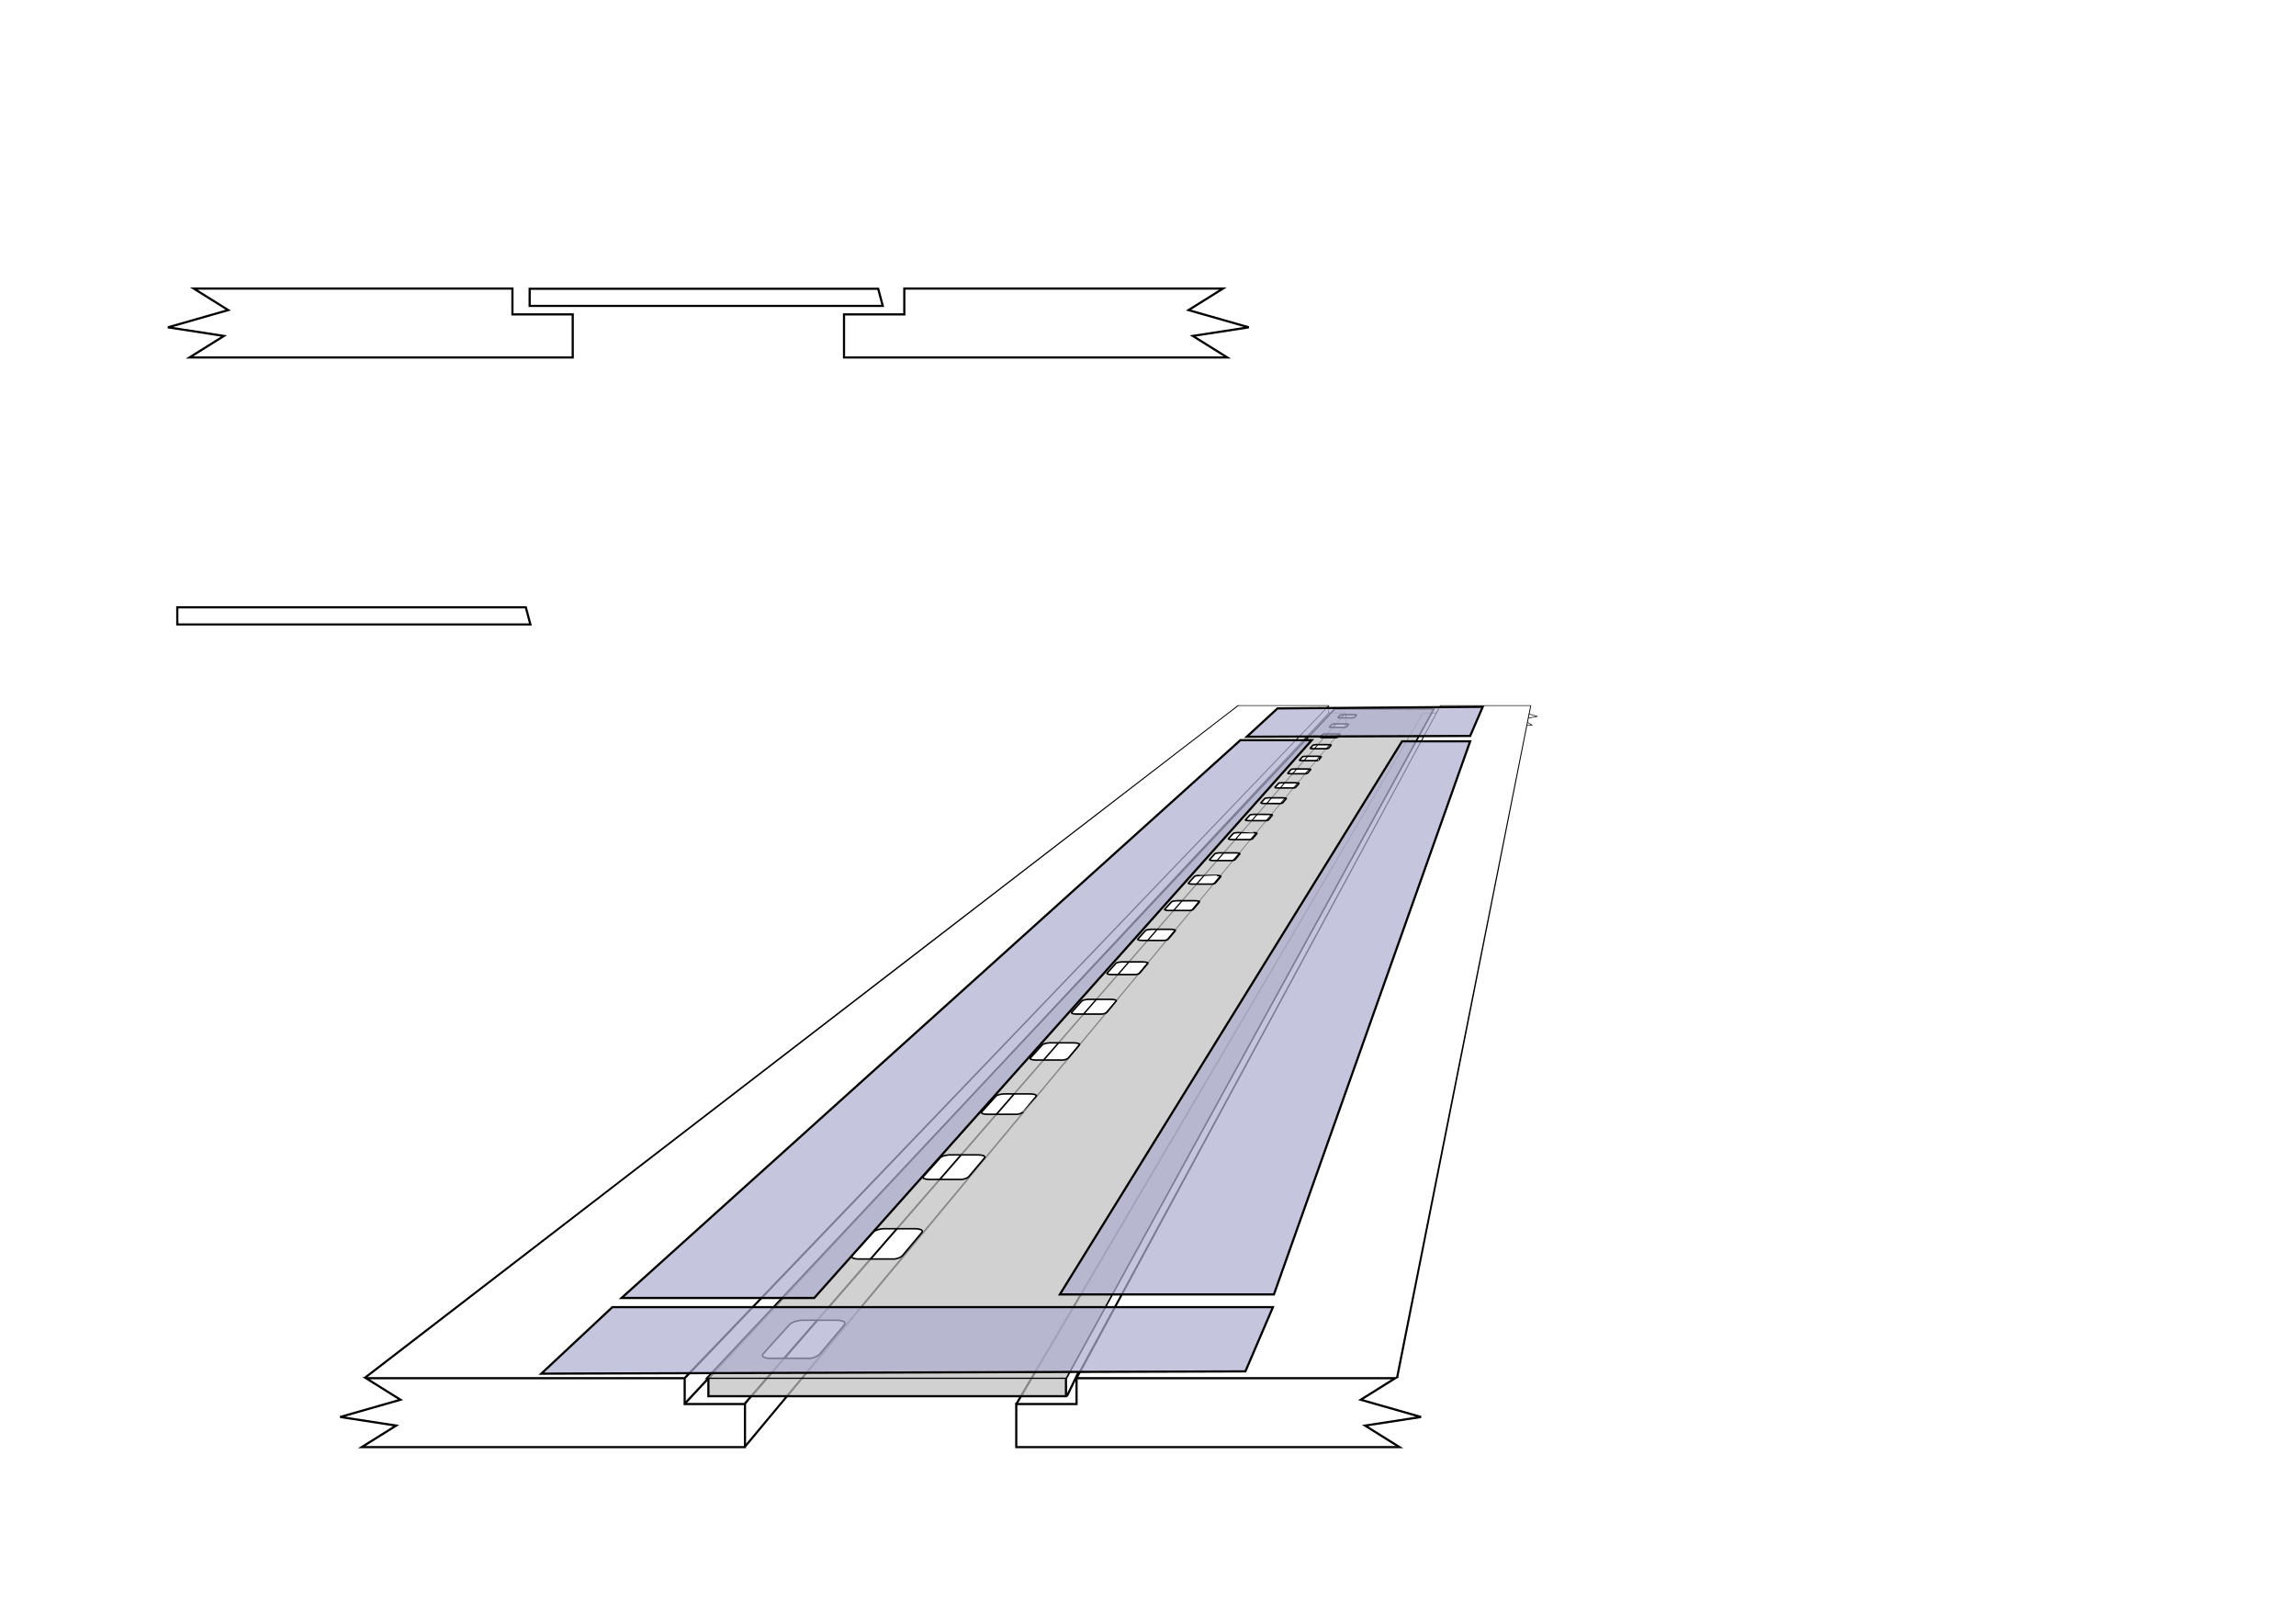 <?xml version="1.0" encoding="UTF-8" standalone="no"?>
<!-- Created with Inkscape (http://www.inkscape.org/) -->
<svg
   xmlns:dc="http://purl.org/dc/elements/1.1/"
   xmlns:cc="http://creativecommons.org/ns#"
   xmlns:rdf="http://www.w3.org/1999/02/22-rdf-syntax-ns#"
   xmlns:svg="http://www.w3.org/2000/svg"
   xmlns="http://www.w3.org/2000/svg"
   xmlns:sodipodi="http://sodipodi.sourceforge.net/DTD/sodipodi-0.dtd"
   xmlns:inkscape="http://www.inkscape.org/namespaces/inkscape"
   width="1052.362"
   height="744.094"
   id="svg2"
   sodipodi:version="0.32"
   inkscape:version="0.45+0.46pre2"
   version="1.0"
   sodipodi:docbase="c:\temp"
   sodipodi:docname="film_holder.svg"
   inkscape:output_extension="org.inkscape.output.svg.inkscape">
  <sodipodi:namedview
     id="base"
     pagecolor="#ffffff"
     bordercolor="#666666"
     borderopacity="1.0"
     gridtolerance="10000"
     guidetolerance="10"
     objecttolerance="10"
     inkscape:pageopacity="0.0"
     inkscape:pageshadow="2"
     inkscape:zoom="0.95124916"
     inkscape:cx="390.66234"
     inkscape:cy="294.44783"
     inkscape:document-units="px"
     inkscape:current-layer="layer1"
     width="1052.362px"
     height="744.094px"
     inkscape:window-width="1280"
     inkscape:window-height="731"
     inkscape:window-x="0"
     inkscape:window-y="30"
     showgrid="false" />
  <defs
     id="defs4">
    <inkscape:perspective
       sodipodi:type="inkscape:persp3d"
       inkscape:vp_x="-50 : 600 : 1"
       inkscape:vp_y="0 : 1000 : 0"
       inkscape:vp_z="700 : 600 : 1"
       inkscape:persp3d-origin="300 : 400 : 1"
       id="perspective2529" />
    <inkscape:perspective
       id="perspective3154"
       inkscape:persp3d-origin="300 : 400 : 1"
       inkscape:vp_z="700 : 600 : 1"
       inkscape:vp_y="0 : 1000 : 0"
       inkscape:vp_x="-50 : 600 : 1"
       sodipodi:type="inkscape:persp3d" />
    <inkscape:perspective
       id="perspective2553"
       inkscape:persp3d-origin="300 : 400 : 1"
       inkscape:vp_z="700 : 600 : 1"
       inkscape:vp_y="0 : 1000 : 0"
       inkscape:vp_x="-50 : 600 : 1"
       sodipodi:type="inkscape:persp3d" />
  </defs>
  <g
     id="layer1"
     inkscape:groupmode="layer"
     inkscape:label="Layer 1"
     style="display:inline">
    <path
       id="path1872"
       d="M 88.818,132.24 L 234.873,132.24 L 234.873,144.082 L 262.505,144.082 L 262.505,163.819 L 86.844,163.819 L 102.634,153.951 L 76.975,150.003 L 104.607,142.108 L 88.818,132.24 z"
       style="fill:none;fill-rule:evenodd;stroke:#000000;stroke-width:1px;stroke-linecap:butt;stroke-linejoin:miter;stroke-opacity:1" />
    <path
       style="fill:none;fill-rule:evenodd;stroke:#000000;stroke-width:1px;stroke-linecap:butt;stroke-linejoin:miter;stroke-opacity:1"
       d="M 560.538,132.24 L 414.482,132.24 L 414.482,144.082 L 386.85,144.082 L 386.85,163.819 L 562.512,163.819 L 546.722,153.951 L 572.38,150.003 L 544.748,142.108 L 560.538,132.24 z"
       id="path1874" />
    <path
       id="path1876"
       d="M 242.768,140.187 L 404.614,140.187 L 402.508,132.328 L 242.768,132.328 L 242.768,140.187 z"
       style="fill:none;fill-rule:evenodd;stroke:#000000;stroke-width:1px;stroke-linecap:butt;stroke-linejoin:miter;stroke-opacity:1" />
    <path
       style="fill:none;fill-rule:evenodd;stroke:#000000;stroke-width:1px;stroke-linecap:butt;stroke-linejoin:miter;stroke-opacity:1"
       d="M 167.767,631.592 L 313.822,631.592 L 313.822,643.434 L 341.454,643.434 L 341.454,663.172 L 165.793,663.172 L 181.583,653.303 L 155.924,649.356 L 183.556,641.461 L 167.767,631.592 z"
       id="path1878" />
    <path
       id="path1880"
       d="M 639.487,631.592 L 493.431,631.592 L 493.431,643.434 L 465.799,643.434 L 465.799,663.172 L 641.461,663.172 L 625.671,653.303 L 651.329,649.356 L 623.697,641.461 L 639.487,631.592 z"
       style="fill:none;fill-rule:evenodd;stroke:#000000;stroke-width:1px;stroke-linecap:butt;stroke-linejoin:miter;stroke-opacity:1" />
    <path
       style="fill:none;fill-rule:evenodd;stroke:#000000;stroke-width:1px;stroke-linecap:butt;stroke-linejoin:miter;stroke-opacity:1"
       d="M 81.262,286.17 L 243.107,286.17 L 241.001,278.31 L 81.262,278.31 L 81.262,286.17 z"
       id="path1882" />
    <path
       sodipodi:nodetypes="ccccc"
       id="path1884"
       d="M 567.495,323.333 L 609.02,323.333 L 609.02,326.7 L 616.876,326.7 L 616.876,332.312"
       style="fill:none;fill-rule:evenodd;stroke:#000000;stroke-width:0.284px;stroke-linecap:butt;stroke-linejoin:miter;stroke-opacity:1" />
    <path
       sodipodi:nodetypes="cccccccccc"
       style="fill:none;fill-rule:evenodd;stroke:#000000;stroke-width:0.284px;stroke-linecap:butt;stroke-linejoin:miter;stroke-opacity:1"
       d="M 658.438,326.7 L 652.229,326.7 M 701.611,323.333 L 660.085,323.333 M 700.519,329.08 L 704.707,328.316 L 700.779,327.194 M 699.799,332.312 L 702.172,332.312 L 700.13,330.976"
       id="path1886" />
    <path
       sodipodi:nodetypes="cccccccccc"
       id="path1888"
       d="M 616.453,326.688 L 341.062,642.844 L 341.094,642.844 L 341.438,643.188 L 341.812,643.531 L 341.812,643.5 L 342.719,642.625 L 342.625,642.562 L 616.797,326.87 L 616.453,326.688 z"
       style="fill:#000000;fill-opacity:1;fill-rule:evenodd;stroke:none;stroke-width:0.999px;stroke-linecap:butt;stroke-linejoin:miter;stroke-opacity:1" />
    <path
       sodipodi:nodetypes="ccccc"
       id="path1890"
       d="M 616.895,331.989 L 341.25,662.438 L 342,663.062 L 617,332.344 L 616.895,331.989 z"
       style="fill:#000000;fill-opacity:1;fill-rule:evenodd;stroke:none;stroke-width:0.998px;stroke-linecap:butt;stroke-linejoin:miter;stroke-opacity:1" />
    <path
       sodipodi:nodetypes="ccccc"
       id="path1892"
       d="M 609.083,326.427 L 313.5,642.906 L 314.25,643.594 L 609.224,326.812 L 609.083,326.427 z"
       style="fill:#000000;fill-opacity:1;fill-rule:evenodd;stroke:none;stroke-width:1.001px;stroke-linecap:butt;stroke-linejoin:miter;stroke-opacity:1" />
    <path
       sodipodi:nodetypes="ccccc"
       id="path1894"
       d="M 608.864,323.328 L 313.562,631.094 L 314.312,631.781 L 609.042,323.677 L 608.864,323.328 z"
       style="fill:#000000;fill-opacity:1;fill-rule:evenodd;stroke:none;stroke-width:0.998px;stroke-linecap:butt;stroke-linejoin:miter;stroke-opacity:1" />
    <path
       sodipodi:nodetypes="ccccc"
       id="path1947"
       d="M 567.375,323.156 L 166.906,631.031 L 167.531,631.812 L 567.833,323.329 L 567.375,323.156 z"
       style="fill:#000000;fill-opacity:1;fill-rule:evenodd;stroke:none;stroke-width:1px;stroke-linecap:butt;stroke-linejoin:miter;stroke-opacity:1" />
    <path
       sodipodi:nodetypes="ccccc"
       id="path1973"
       d="M 652.208,326.521 L 465.344,643.281 L 466.219,643.781 L 652.407,326.818 L 652.208,326.521 z"
       style="fill:#000000;fill-opacity:1;fill-rule:evenodd;stroke:none;stroke-width:1.006px;stroke-linecap:butt;stroke-linejoin:miter;stroke-opacity:1" />
    <path
       sodipodi:nodetypes="ccccc"
       id="path1975"
       d="M 660.057,323.25 L 493.156,631 L 494.031,631.469 L 660.391,323.48 L 660.057,323.25 z"
       style="fill:#000000;fill-opacity:1;fill-rule:evenodd;stroke:none;stroke-width:1px;stroke-linecap:butt;stroke-linejoin:miter;stroke-opacity:1" />
    <path
       sodipodi:nodetypes="ccccc"
       id="path1977"
       d="M 701.421,323.348 L 639.844,631.375 L 640.812,631.562 L 701.849,323.161 L 701.421,323.348 z"
       style="fill:#000000;fill-opacity:1;fill-rule:evenodd;stroke:none;stroke-width:0.992px;stroke-linecap:butt;stroke-linejoin:miter;stroke-opacity:1" />
  </g>
  <g
     inkscape:groupmode="layer"
     id="layer2"
     inkscape:label="film"
     style="display:inline">
    <g
       id="g2613">
      <g
         id="g3205">
        <path
           style="fill:#bebebe;fill-opacity:0.705;fill-rule:evenodd;stroke:#000000;stroke-width:0.71px;stroke-linecap:butt;stroke-linejoin:miter;stroke-opacity:1"
           d="M 611.812,324.844 C 611.812,324.844 323.781,631.688 323.781,631.688 C 323.781,631.688 488.75,631.688 488.75,631.688 C 488.75,631.688 657.219,324.844 657.219,324.844 C 657.219,324.844 611.813,324.844 611.812,324.844 z M 615.562,327.5 C 615.562,327.5 620.406,327.5 620.406,327.5 C 621.198,327.506 621.906,327.577 621.688,327.719 C 621.687,327.719 620.781,328.781 620.781,328.781 C 620.754,328.844 620.532,328.931 619.938,328.969 C 619.938,328.969 614.438,328.969 614.438,328.969 C 613.837,328.964 613.26,328.905 613.281,328.812 C 613.281,328.812 614.312,327.656 614.312,327.656 C 614.458,327.561 614.975,327.519 615.562,327.5 z M 611.75,331.75 C 611.75,331.75 616.781,331.75 616.781,331.75 C 617.601,331.756 618.325,331.848 618.094,332 C 618.094,332 617.125,333.156 617.125,333.156 C 617.095,333.224 616.867,333.303 616.25,333.344 C 616.25,333.344 610.562,333.344 610.562,333.344 C 609.94,333.339 609.319,333.256 609.344,333.156 C 609.344,333.156 610.469,331.938 610.469,331.938 C 610.623,331.835 611.141,331.77 611.75,331.75 z M 607.656,336.312 C 607.656,336.312 612.875,336.312 612.875,336.312 C 613.726,336.319 614.495,336.43 614.25,336.594 C 614.25,336.594 613.188,337.812 613.188,337.812 C 613.154,337.885 612.924,337.987 612.281,338.031 C 612.281,338.031 606.375,338.031 606.375,338.031 C 605.729,338.026 605.095,337.951 605.125,337.844 C 605.125,337.844 606.312,336.5 606.312,336.5 C 606.477,336.389 607.023,336.334 607.656,336.312 z M 603.25,341.25 C 603.25,341.25 608.656,341.25 608.656,341.25 C 609.541,341.257 610.354,341.354 610.094,341.531 C 610.094,341.531 608.938,342.875 608.938,342.875 C 608.9,342.954 608.638,343.078 607.969,343.125 C 607.969,343.125 601.844,343.125 601.844,343.125 C 601.172,343.12 600.497,343.023 600.531,342.906 C 600.531,342.906 601.844,341.469 601.844,341.469 C 602.018,341.349 602.591,341.273 603.25,341.25 z M 598.469,346.594 C 598.469,346.594 604.094,346.594 604.094,346.594 C 605.014,346.601 605.84,346.714 605.562,346.906 C 605.563,346.906 604.344,348.375 604.344,348.375 C 604.302,348.46 604.012,348.542 603.312,348.594 C 603.312,348.594 596.938,348.594 596.938,348.594 C 596.238,348.588 595.553,348.501 595.594,348.375 C 595.594,348.375 597,346.812 597,346.812 C 597.186,346.683 597.782,346.619 598.469,346.594 z M 593.281,352.406 C 593.281,352.406 599.156,352.406 599.156,352.406 C 600.116,352.415 600.984,352.51 600.688,352.719 C 600.688,352.719 599.344,354.312 599.344,354.312 C 599.297,354.405 599.013,354.538 598.281,354.594 C 598.281,354.594 591.594,354.594 591.594,354.594 C 590.865,354.587 590.171,354.481 590.219,354.344 C 590.219,354.344 591.75,352.625 591.75,352.625 C 591.95,352.484 592.564,352.434 593.281,352.406 z M 587.625,358.719 C 587.625,358.719 593.781,358.719 593.781,358.719 C 594.783,358.728 595.662,358.835 595.344,359.062 C 595.344,359.062 593.906,360.812 593.906,360.812 C 593.854,360.914 593.517,361.033 592.75,361.094 C 592.75,361.094 585.781,361.094 585.781,361.094 C 585.019,361.087 584.288,360.994 584.344,360.844 C 584.344,360.844 586.031,358.969 586.031,358.969 C 586.246,358.815 586.875,358.749 587.625,358.719 z M 581.469,365.625 C 581.469,365.625 587.875,365.625 587.875,365.625 C 588.923,365.635 589.873,365.751 589.531,366 C 589.531,366 587.938,367.906 587.938,367.906 C 587.878,368.018 587.525,368.183 586.719,368.25 C 586.719,368.25 579.406,368.219 579.406,368.219 C 578.608,368.211 577.841,368.102 577.906,367.938 C 577.906,367.938 579.75,365.906 579.75,365.906 C 579.981,365.738 580.682,365.658 581.469,365.625 z M 574.688,373.188 C 574.688,373.187 581.406,373.219 581.406,373.219 C 582.506,373.23 583.495,373.351 583.125,373.625 C 583.125,373.625 581.375,375.719 581.375,375.719 C 581.308,375.841 580.943,376.02 580.094,376.094 C 580.094,376.094 572.406,376.094 572.406,376.094 C 571.569,376.085 570.768,375.963 570.844,375.781 C 570.844,375.781 572.875,373.531 572.875,373.531 C 573.126,373.346 573.861,373.223 574.688,373.188 z M 567.188,381.562 C 567.188,381.563 574.281,381.562 574.281,381.562 C 575.437,381.575 576.464,381.728 576.062,382.031 C 576.062,382.031 574.125,384.344 574.125,384.344 C 574.049,384.48 573.647,384.668 572.75,384.75 C 572.75,384.75 564.688,384.75 564.688,384.75 C 563.807,384.741 562.942,384.607 563.031,384.406 C 563.031,384.406 565.312,381.906 565.312,381.906 C 565.585,381.701 566.316,381.602 567.188,381.562 z M 558.906,390.844 C 558.906,390.844 566.375,390.844 566.375,390.844 C 567.593,390.857 568.657,391.037 568.219,391.375 C 568.219,391.375 566.062,393.938 566.062,393.938 C 565.975,394.089 565.545,394.284 564.594,394.375 C 564.594,394.375 556.062,394.375 556.062,394.375 C 555.133,394.365 554.27,394.224 554.375,394 C 554.375,394 556.875,391.219 556.875,391.219 C 557.173,390.991 557.986,390.888 558.906,390.844 z M 549.656,401.188 C 549.656,401.187 557.562,401.188 557.562,401.188 C 558.85,401.203 559.98,401.404 559.5,401.781 C 559.5,401.781 557.062,404.656 557.062,404.656 C 556.962,404.826 556.512,405.054 555.5,405.156 C 555.5,405.156 546.469,405.156 546.469,405.156 C 545.485,405.145 544.564,404.97 544.688,404.719 C 544.688,404.719 547.5,401.625 547.5,401.625 C 547.828,401.37 548.68,401.237 549.656,401.188 z M 539.281,412.781 C 539.281,412.781 547.688,412.781 547.688,412.781 C 549.052,412.798 550.218,413.012 549.688,413.438 C 549.688,413.438 546.938,416.688 546.938,416.688 C 546.822,416.879 546.33,417.134 545.25,417.25 C 545.25,417.25 535.656,417.25 535.656,417.25 C 534.612,417.237 533.667,417.033 533.812,416.75 C 533.813,416.75 536.969,413.281 536.969,413.281 C 537.331,412.994 538.243,412.837 539.281,412.781 z M 527.562,425.875 C 527.563,425.875 536.5,425.875 536.5,425.875 C 537.952,425.894 539.183,426.174 538.594,426.656 C 538.594,426.656 535.5,430.344 535.5,430.344 C 535.365,430.561 534.815,430.837 533.656,430.969 C 533.656,430.969 523.438,430.969 523.438,430.969 C 522.325,430.954 521.295,430.728 521.469,430.406 C 521.469,430.406 525.062,426.438 525.062,426.438 C 525.467,426.112 526.453,425.938 527.562,425.875 z M 514.219,440.812 C 514.219,440.812 523.781,440.812 523.781,440.812 C 525.333,440.834 526.63,441.136 525.969,441.688 C 525.969,441.688 522.406,445.906 522.406,445.906 C 522.248,446.156 521.656,446.474 520.406,446.625 C 520.406,446.625 509.438,446.625 509.438,446.625 C 508.247,446.608 507.198,446.369 507.406,446 C 507.406,446 511.5,441.438 511.5,441.438 C 511.954,441.065 513.028,440.885 514.219,440.812 z M 498.875,457.969 C 498.875,457.969 509.125,457.969 509.125,457.969 C 510.791,457.994 512.185,458.331 511.438,458.969 C 511.437,458.969 507.344,463.875 507.344,463.875 C 507.156,464.164 506.481,464.544 505.125,464.719 C 505.125,464.719 493.312,464.719 493.312,464.719 C 492.032,464.699 490.905,464.397 491.156,463.969 C 491.156,463.969 495.906,458.688 495.906,458.688 C 496.422,458.257 497.591,458.052 498.875,457.969 z M 481.062,477.906 C 481.063,477.906 492.156,477.906 492.156,477.906 C 493.955,477.936 495.417,478.318 494.562,479.062 C 494.562,479.062 489.75,484.781 489.75,484.781 C 489.525,485.12 488.764,485.576 487.281,485.781 C 487.281,485.781 474.531,485.781 474.531,485.781 C 473.146,485.758 471.912,485.408 472.219,484.906 C 472.219,484.906 477.812,478.75 477.812,478.75 C 478.403,478.247 479.668,478.004 481.062,477.906 z M 460.125,501.312 C 460.125,501.313 472.188,501.312 472.188,501.312 C 474.142,501.347 475.709,501.806 474.719,502.688 C 474.719,502.687 469,509.5 469,509.5 C 468.726,509.903 467.884,510.412 466.25,510.656 C 466.25,510.656 452.312,510.656 452.312,510.656 C 450.804,510.628 449.527,510.221 449.906,509.625 C 449.906,509.625 456.5,502.312 456.5,502.312 C 457.186,501.717 458.6,501.428 460.125,501.312 z M 435.125,529.25 C 435.125,529.25 448.375,529.25 448.375,529.25 C 450.514,529.292 452.195,529.846 451.031,530.906 C 451.031,530.906 444.125,539.094 444.125,539.094 C 443.787,539.581 442.819,540.205 441,540.5 C 441,540.5 425.688,540.5 425.688,540.5 C 424.031,540.466 422.649,539.971 423.125,539.25 C 423.125,539.25 431.094,530.438 431.094,530.438 C 431.903,529.722 433.442,529.389 435.125,529.25 z M 404.844,563.094 C 404.844,563.094 419.5,563.094 419.5,563.094 C 421.863,563.145 423.643,563.826 422.25,565.125 C 422.25,565.125 413.812,575.219 413.812,575.219 C 413.388,575.819 412.207,576.605 410.156,576.969 C 410.156,576.969 393.156,576.969 393.156,576.969 C 391.32,576.927 389.861,576.295 390.469,575.406 C 390.469,575.406 400.25,564.594 400.25,564.594 C 401.222,563.717 402.967,563.264 404.844,563.094 z M 367.344,605.031 C 367.344,605.031 383.75,605.031 383.75,605.031 C 386.389,605.095 388.331,605.966 386.625,607.594 C 386.625,607.594 375.969,620.25 375.969,620.25 C 375.421,621.008 374.036,622.009 371.688,622.469 C 371.687,622.469 352.531,622.469 352.531,622.469 C 350.472,622.417 348.892,621.654 349.688,620.531 C 349.688,620.531 362,606.906 362,606.906 C 363.194,605.808 365.223,605.244 367.344,605.031 z"
           id="path2555" />
      </g>
    </g>
    <path
       style="fill:#bebebe;fill-opacity:0.705;fill-rule:evenodd;stroke:#000000;stroke-width:1px;stroke-linecap:butt;stroke-linejoin:miter;stroke-opacity:1"
       d="M 324.692,631.888 L 324.692,639.84 L 488.584,639.84 L 488.584,631.888"
       id="path3201"
       sodipodi:nodetypes="cccc" />
    <path
       style="fill:none;fill-rule:evenodd;stroke:#000000;stroke-width:1px;stroke-linecap:butt;stroke-linejoin:miter;stroke-opacity:1"
       d="M 489.026,639.84 L 494.327,628.796 L 494.327,628.796"
       id="path3203" />
  </g>
  <g
     inkscape:groupmode="layer"
     id="layer3"
     inkscape:label="cover"
     style="display:inline">
    <path
       style="fill:#adafd0;fill-opacity:0.705;fill-rule:evenodd;stroke:#000000;stroke-width:1px;stroke-linecap:butt;stroke-linejoin:miter;stroke-opacity:1"
       d="M 248.095,629.508 L 570.828,628.457 L 583.443,599.022 L 280.684,599.022 L 248.095,629.508 z"
       id="path3403"
       sodipodi:nodetypes="ccccc" />
    <path
       style="fill:#adafd0;fill-opacity:0.705;fill-rule:evenodd;stroke:#000000;stroke-width:1px;stroke-linecap:butt;stroke-linejoin:miter;stroke-opacity:1"
       d="M 673.851,337.261 L 571.444,337.633 L 585.546,324.646 L 679.606,323.903 L 673.851,337.261 z"
       id="path3405"
       sodipodi:nodetypes="ccccc" />
    <path
       style="fill:#adafd0;fill-opacity:0.705;fill-rule:evenodd;stroke:#000000;stroke-width:1px;stroke-linecap:butt;stroke-linejoin:miter;stroke-opacity:1"
       d="M 373.193,594.817 L 601.229,339.205 L 568.513,339.205 L 284.889,594.817 L 373.193,594.817 z"
       id="path3407"
       sodipodi:nodetypes="ccccc" />
    <path
       style="fill:#adafd0;fill-opacity:0.705;fill-rule:evenodd;stroke:#000000;stroke-width:1px;stroke-linecap:butt;stroke-linejoin:miter;stroke-opacity:1"
       d="M 485.776,593.195 L 583.898,593.195 L 673.843,339.715 L 642.622,339.715 L 485.776,593.195 z"
       id="path3409"
       sodipodi:nodetypes="ccccc" />
  </g>
</svg>
